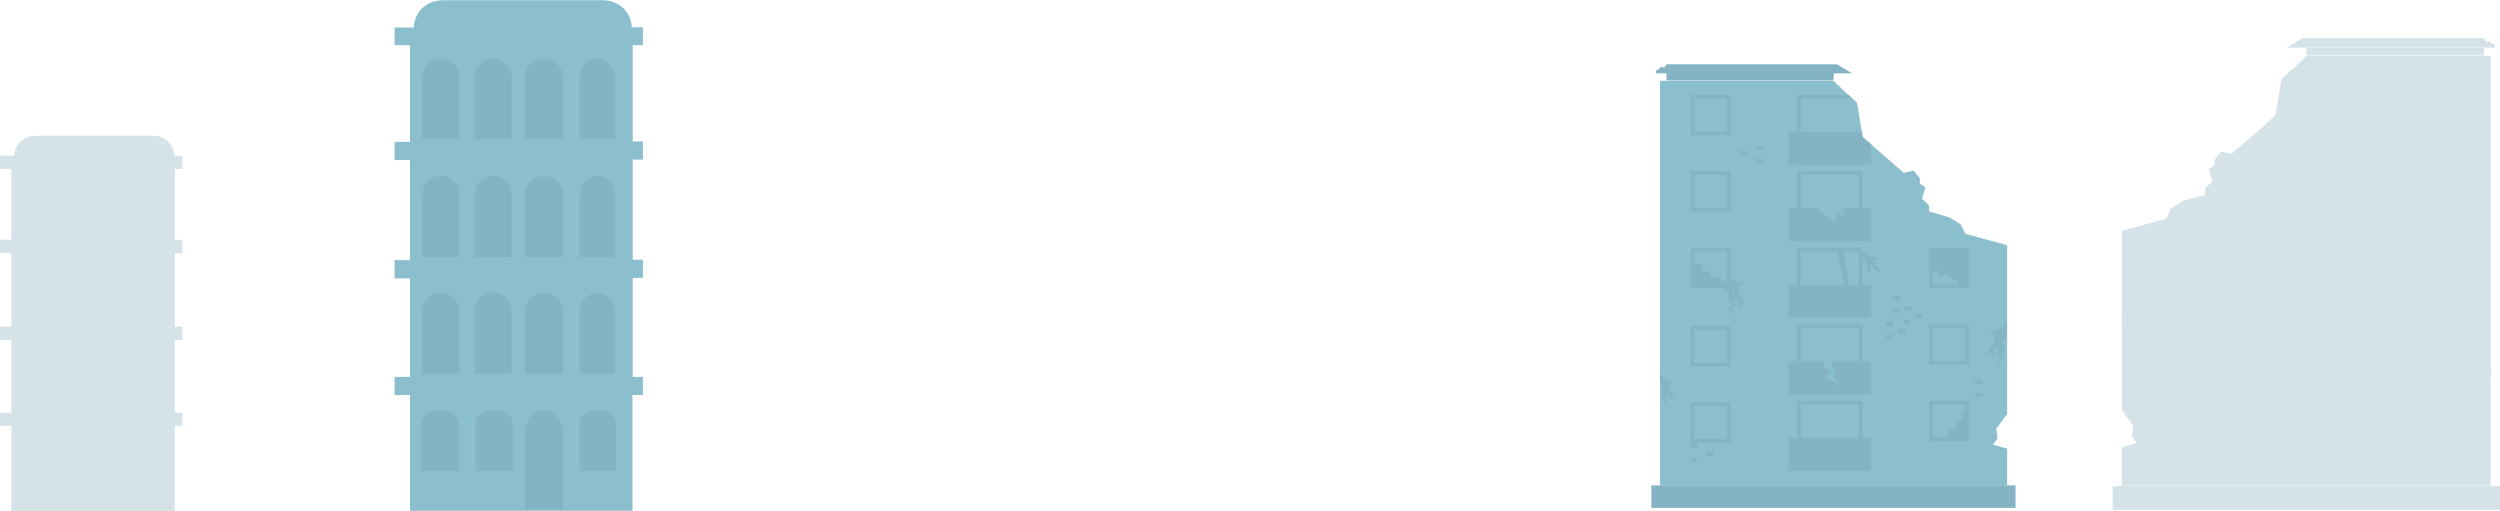 <svg xmlns="http://www.w3.org/2000/svg" xmlns:xlink="http://www.w3.org/1999/xlink" width="1101.2" height="225.1">
  <g opacity=".4">
    <path fill="#97BAC9" d="M1097.1 214H934.6V197l6.5-1.8-2-3 .6-4.6-5-6.8v-79.2l19.5-5.3 2.2-4.5 5.1-3.3 9.6-2.6.2-3 3.2-3-1.6-5.3 2.6-1.9v-2.3l2.8-3.6 4.7.9 19.3-16.7 2.7-16 11-10.4h81.1zM1099 21h-91.8l7.1-4.2h79.8l1 1.6 1.5-.3 1 1 1.4.6zM1094 24.4H1016l-.2-3.3h78.4z"/>
    <path fill="#97BAC9" d="M1065.9 68.7h15.1v15.5h-15.1z"/>
    <path fill="#97BAC9" d="M1064.2 67v18.9h18.6v-19h-18.6zm16.9 17.2h-15.2V68.7h15.2v15.5zM1004 68.7h27.2V98H1004z"/>
    <path fill="#97BAC9" d="M1002.3 67v32.6h30.6V67h-30.6zm29 31H1004V68.6h27.2v29.2z"/>
    <path fill="#97BAC9" d="M1037 84.4h-13.5l-7.6 6.4-2.6-4.7-1.4 2.8-.9-4.5h-12.7v15.2h38.7zM1065.9 141.2h15.1v15.5h-15.1z"/>
    <path fill="#97BAC9" d="M1064.2 139.5v18.8h18.6v-18.8h-18.6zm16.9 17.1h-15.2v-15.4h15.2v15.4zM954.2 140.4h15.2v15.5h-15.2z"/>
    <path fill="#97BAC9" d="M952.5 138.7v18.8H971v-18.8h-18.5zm16.8 17.1h-15.1v-15.4h15.1v15.4zM1004 140.4h27.2v29.3H1004z"/>
    <path fill="#97BAC9" d="M1002.3 138.7v32.6h30.6v-32.6h-30.6zm29 31H1004v-29.3h27.2v29.2z"/>
    <path fill="#97BAC9" d="M998.3 156.1h38.7v15.2h-38.7zM1065.9 177h15.1v15.5h-15.1z"/>
    <path fill="#97BAC9" d="M1064.2 175.3v18.9h18.6v-19h-18.6zm16.9 17.2h-15.2V177h15.2v15.5zM954.2 176.2h15.2v15.5h-15.2z"/>
    <path fill="#97BAC9" d="M952.5 174.5v18.9H971v-19h-18.5zm16.8 17.2h-15.1v-15.5h15.1v15.5zM1004 176.2h27.2v29.3H1004z"/>
    <path fill="#97BAC9" d="M1002.3 174.5V207h30.6v-32.6h-30.6zm29 31H1004v-29.3h27.2v29.2z"/>
    <path fill="#97BAC9" d="M998.3 191.9h38.7v15.2h-38.7zM1065.9 32.9h15.1v15.5h-15.1z"/>
    <path fill="#97BAC9" d="M1064.2 31.2V50h18.6V31.2h-18.6zm16.9 17.1h-15.2V33h15.2v15.4zM1004 62.1h27.2V33H1007l-2 2-1 5.8z"/>
    <path fill="#97BAC9" d="M1007.6 32.4l-2.5 2.4-2.3 13.6-.5 2.5v13h30.6V31.1h-24.1l-1.2 1.2zm23.6 29.7H1004l-1.7-11.2 1.7-10 1-6 2.2-2h24V62z"/>
    <path fill="#97BAC9" d="M1037 48.6h-34.3l-.4 2.2-4 3.5v9.5h38.7zM1069.6 117.8l-3.7-3.2-1.5 1.3.5 2.3-1.9-.2-1.2 1h-4.3l3.3 2.1-.4 3.6-2.4 2 .5 1-2.2 2 2.7-.3 1.6 2.9-.4-4.6 1.6-1 .3 1.4-.8 1.3 1.7 1.6-1.2 4 3.6-4.1-2-1.3 2-2.7-1.2-2.9 3.7-2.8"/>
    <path fill="#97BAC9" d="M1068 116.5l-.7.4-1.6.8.8 3v.1l-3.4 1.1.1-.1-.6 3.6-3.1 1.8v-.1l.3 1.7c0 .6.2 1.1.3 1.7l-.4-1.7-.4-1.7v-.1l3-1.8v.1l.6-3.6h.1l3.3-1.1v.1l-.7-3v-.1l1.7-.8.7-.3z"/>
    <path fill="#97BAC9" d="M1059.5 120l.7.1.7.2 1.3.4h-.1a79 79 0 0 1 1.9-1.2h.1l1.1.6c.4.1.8.4 1.1.6h.3l-.3.1-.8.3-.8.2.8-.3.8-.4v.2l-1.2-.5-1.1-.5h.2l-2 1.2-1.4-.5-.6-.3-.7-.3zM1062.8 123.2a47.8 47.8 0 0 1-.3 2.2v-.1l.6 1.1.6 1.2v.1l-1.1 2.1v-.1l1.3 1.4v.1l-.8 1.6-.5.7-.2.4-.2.2-.1.1.1-.1.1-.2.2-.4.4-.8.8-1.6v.1l-1.4-1.3v-.2l1.1-2.1v.1l-.5-1.1-.5-1.2a31.3 31.3 0 0 1 .4-2.2zM1022.1 154.7l-2.2 1.2.8 3.1-3.6 1 2.6 4.1-5.3 1.6.2 1.3-.4 1.7-.4-1.7a84 84 0 0 1-.4-1.7l3-1.8-1.8-4 2-1.4v-2l5.5-1.4zM934.6 144.3l2.3 2.3-1.3 3 2 2.7-2 1.2 3.7 4.2-1.2-4 1.6-1.7-.8-1.3.4-1.3 1.6 1-.4 4.5 1.5-2.9 2.7.3-2.1-2 .4-1-2.3-2-.5-3.5 3.4-2.2h-4.3l-1.3-1-1.9.2.5-2.2-2-1.4v3.7"/>
    <path fill="#97BAC9" d="M935.3 140.4v-.1l-.7 2.7v.4l3.3 1.2-.1-.2.7 3.6v.1l3 1.7v-.1a94 94 0 0 0-.2 1.7l-.3 1.7a122 122 0 0 0 .7-3.4l-3-1.8-.6-3.5v-.1l-3.4-1.1v.2l.8-3v-.2l-.9-.4s-.2.6.7.6z"/>
    <path fill="#97BAC9" d="M941.5 142.5l-.7.2-.6.2-1.4.4h.2a77 77 0 0 0-2-1.2l-1.2.6-1 .6-.1.1.8.3.9.2-.8-.3-.8-.3v.2l1.1-.6 1.2-.5h-.2l2 1.2 1.3-.5.7-.3.6-.3zM938.2 145.9l.2 1 .1 1-.6 1.2-.6 1.1v.2l1.2 2v-.1l-1.4 1.4v.1l.9 1.6.5.7.2.4.1.2.2.2-.2-.2v-.2l-.3-.4-.4-.8-.7-1.6v.2l1.3-1.4h.1v-.2l-1.2-2 .6-1.1.5-1.2a27.4 27.4 0 0 0-.5-2.1zM1097.2 164.6V162l-1.5 1 .3 1.6-1.3-.2-1 .8h-3l2.4 1.5-.3 2.6-1.7 1.5.3.7-1.6 1.4 2-.2 1.1 2-.3-3.2 1.2-.7.2 1-.5 1 1.2 1-1 3 2.7-3-1.4-1 1.5-1.9-1-2.1 1.6-1.7"/>
    <path fill="#97BAC9" d="M1096.7 164.2l.5 2v.2l-2.4.9v-.1l-.4 2.6-2.3 1.3v-.1l.2 1.3.2 1.2a67 67 0 0 1-.5-2.5l2.2-1.3.4-2.6h.1l2.4-.8v.1l-.5-2.2.5-.4s.2.5-.4.4z"/>
    <path fill="#97BAC9" d="M1092.2 165.8l.5.2.4.1 1 .3 1.3-.9h.1l.8.4.8.5-.6.3-.6.1.6-.2.5-.2-.8-.3-.8-.4h.1l-1.4.9-1-.4-.5-.2-.4-.2zM1094.5 168.2v.8l-.2.8.5.8.4.8-.8 1.6v-.1l1 1v.1l-.7 1.1-.3.6-.2.3-.2.2.1-.1v-.2l.2-.3.3-.5.6-1.2v.1l-1-1 .8-1.6-.4-.8-.4-.8.2-.8.1-.8zM954.2 104.5h15.2V120h-15.2z"/>
    <path fill="#97BAC9" d="M952.5 102.8v19H971v-19h-18.5zm16.8 17.2h-15.1v-15.5h15.1V120zM1065.9 104.5h15.1V120h-15.1z"/>
    <path fill="#97BAC9" d="M1064.2 102.8v19h18.6v-19h-18.6zm16.9 17.2h-15.2v-15.5h15.2V120z"/>
    <defs>
      <path id="a" d="M1065.9 104.5h15.2V120h-15.2z"/>
    </defs>
    <use xlink:href="#a" overflow="visible" fill="#97BAC9"/>
    <clipPath id="b">
      <use xlink:href="#a" overflow="visible"/>
    </clipPath>
    <g clip-path="url(#b)" fill="#97BAC9">
      <path d="M1074.2 113.6l-1.4 3.6-3.9-1-.8 2.9-2.3-1.2.3 19.1 15.8-.1-.7-26.5h-3.7l-.4 3.7z"/>
      <path d="M1077.4 116.6l-4.4 5.3-3.8 5-3.2 4v.3l.2 4.3 10.3-12.5 5-5.6-.2-5.2-4 4.4zM1077.8 126.1l-4.4 5.2-3.8 5c-1 1.4-2 2.7-3.2 4v.3l.3 4.3 10.2-12.4 5-5.7-.1-5.2-4 4.5zM1072.7 117.2l-3.8-1-.8 2.9-2.3-1.2.1 8.2 6.8-9zM1075.3 113.8l-1.1-.2-1.2 3.1 2.3-3z"/>
    </g>
    <defs>
      <path id="c" d="M954.2 176.2h15.5v15.5h-15.5z"/>
    </defs>
    <use xlink:href="#c" overflow="visible" fill="#97BAC9"/>
    <clipPath id="d">
      <use xlink:href="#c" overflow="visible"/>
    </clipPath>
    <g clip-path="url(#d)" fill="#97BAC9">
      <path d="M959 184.6l-3.6-1.3 1-4-3-.8 1.4-2.3H953v15.5h9.3V188l-3.8-.4z"/>
      <path d="M954.8 183.8l-2.3 2.8.5 4.8 6-6.8-3.6-1.4-.6.6zM958.9 187.7l-4.8 5.7h4.6l3.6-4.1V188l-3.4-.3zM955.5 179l-2-.6.8-1.4-1.4 1.1-.4.2v4.4l3-3.7z"/>
    </g>
    <g>
      <path fill="#97BAC9" d="M1049 55h3v1.7h-3z"/>
    </g>
    <g>
      <path fill="#97BAC9" d="M1049 61v2.1h3.4l.2-2.3z"/>
    </g>
    <g>
      <path fill="#97BAC9" d="M1056.3 57.4v2.1l3.3-.1.2-2.2z"/>
    </g>
    <g>
      <path fill="#97BAC9" d="M949.7 172.5h-3l-.1-1.7h3z"/>
    </g>
    <g>
      <path fill="#97BAC9" d="M949.6 166.4v-2h-3.4l-.1 2.2z"/>
    </g>
    <g>
      <path fill="#97BAC9" d="M988 133.4h-3v-1.7h3z"/>
    </g>
    <g>
      <path fill="#97BAC9" d="M988 127.3v-2h-3.4l-.2 2.2z"/>
    </g>
    <g>
      <path fill="#97BAC9" d="M983 138.2h-3l-.1-1.6h3z"/>
    </g>
    <g>
      <path fill="#97BAC9" d="M977.6 135.6h-3l-.1-1.7h3z"/>
    </g>
    <g>
      <path fill="#97BAC9" d="M983 132.2V130l-3.5.1-.2 2.2z"/>
    </g>
    <g>
      <path fill="#97BAC9" d="M991.5 145.2h-3v-1.7h3z"/>
    </g>
    <g>
      <path fill="#97BAC9" d="M991.5 139.1v-2H988l-.2 2.2z"/>
    </g>
    <g>
      <path fill="#97BAC9" d="M985.9 142.9v-2h-3.4l-.2 2.2z"/>
    </g>
    <g>
      <path fill="#97BAC9" d="M1082.9 202.8h-3l-.1-1.7h3z"/>
    </g>
    <g>
      <path fill="#97BAC9" d="M1082.8 196.7v-2h-3.4l-.1 2.2z"/>
    </g>
    <g>
      <path fill="#97BAC9" d="M1075.6 200.3v-2h-3.4l-.2 2.2z"/>
    </g>
    <g>
      <defs>
        <path id="e" d="M954.2 104.5h15.2V120h-15.2z"/>
      </defs>
      <use xlink:href="#e" overflow="visible" fill="#97BAC9"/>
      <clipPath id="f">
        <use xlink:href="#e" overflow="visible"/>
      </clipPath>
      <g clip-path="url(#f)" fill="#97BAC9">
        <path d="M961.1 118.3l1.4-3.7 4 1.1.8-3 2.3 1.2-.3-19.4-16 .1.6 27h3.9l.3-3.8z"/>
        <path d="M957.9 115.2l4.5-5.3 3.8-5c1-1.5 2.1-2.8 3.2-4.2v-.3l-.2-4.3-10.4 12.6-5.1 5.8.1 5.3 4-4.6zM957.4 105.6l4.5-5.3 3.9-5.1c1-1.4 2-2.8 3.2-4v-.4l-.2-4.4-10.5 12.7c-1.6 2-3.3 3.8-5 5.7l.1 5.3 4-4.5zM962.6 114.7l3.8 1 .9-3 2.3 1.2v-8.3l-7 9zM960 118.1l1.1.2 1.2-3.2-2.3 3z"/>
      </g>
    </g>
    <g>
      <path fill="#97BAC9" d="M1003.1 106.8v-2.3l-3.5 2.1-1.3.6H994l3.5 1.4-.5 2.2-2.4 1.3.4.7-2.1 1.2 2.7-.2 1.2-1 2-2.6v2l.1 1.6.8 1 .4-.8.3-3v-1.8l1.5-1.6"/>
    </g>
    <g>
      <path fill="#97BAC9" d="M1004 104.5h27.2v29.3H1004z"/>
      <path fill="#97BAC9" d="M1002.3 102.8v32.7h30.6v-32.7h-30.6zm29 31H1004v-29.3h27.2v29.3z"/>
      <path fill="#97BAC9" d="M1011.4 104.6h2.8l-3.8 16h-1.8z"/>
      <path fill="#97BAC9" d="M998.3 120.3h38.7v15.2h-38.7z"/>
    </g>
    <path fill="#97BAC9" d="M930.6 214.1h170.6v10.5H930.6z"/>
  </g>
  <path fill="#8BBFCD" d="M731.2 213.8h152.9v-16.2l-6.2-1.7 2-2.8-.6-4.3 4.8-6.4V108l-18.4-5-2.1-4.2-4.8-3-9-2.6-.2-2.8-3-2.9 1.5-5-2.5-1.6.1-2.3-2.7-3.4-4.5.9-18-15.7-2.6-15-10.3-9.8h-76.4z"/>
  <path fill="#84B3C3" d="M729.5 32.3h86.3l-6.7-4h-75l-1 1.5-1.4-.4-1 1-1.2.6zM734 35.4h73.6l.2-3.1h-73.7z"/>
  <path fill="#8BBFCD" d="M746.3 77h14.3v14.6h-14.3z"/>
  <path fill="#84B3C3" d="M744.7 75.4v17.8h17.5V75.4h-17.5zm1.6 1.6h14.3v14.6h-14.3V77z"/>
  <path fill="#8BBFCD" d="M793.2 77h25.6v27.5h-25.6z"/>
  <path fill="#84B3C3" d="M791.6 75.4v30.8h28.8V75.4h-28.8zm1.6 1.6h25.6v27.6h-25.6V77z"/>
  <path fill="#84B3C3" d="M787.8 91.8h12.7l7.2 6 2.4-4.4 1.3 2.7.8-4.3h12v14.4h-36.4z"/>
  <path fill="#8BBFCD" d="M746.3 145.2h14.3v14.6h-14.3z"/>
  <path fill="#84B3C3" d="M744.7 143.6v17.8h17.5v-17.8h-17.5zm1.6 1.6h14.3v14.6h-14.3v-14.6z"/>
  <path fill="#8BBFCD" d="M851.4 144.5h14.3v14.6h-14.3z"/>
  <path fill="#84B3C3" d="M849.8 142.9v17.7h17.5V143h-17.5zm1.6 1.6h14.3V159h-14.3v-14.5z"/>
  <path fill="#8BBFCD" d="M793.2 144.5h25.6V172h-25.6z"/>
  <path fill="#84B3C3" d="M791.6 142.9v30.7h28.8v-30.7h-28.8zm1.6 1.6h25.6V172h-25.6v-27.5z"/>
  <path fill="#84B3C3" d="M787.8 159.3h36.4v14.3h-36.4z"/>
  <path fill="#8BBFCD" d="M746.3 178.9h14.3v14.6h-14.3z"/>
  <path fill="#84B3C3" d="M744.7 177.3v17.8h17.5v-17.8h-17.5zm1.6 1.6h14.3v14.6h-14.3v-14.6z"/>
  <path fill="#8BBFCD" d="M851.4 178.2h14.3v14.6h-14.3z"/>
  <path fill="#84B3C3" d="M849.8 176.6v17.7h17.5v-17.7h-17.5zm1.6 1.6h14.3v14.5h-14.3v-14.5z"/>
  <path fill="#8BBFCD" d="M793.2 178.2h25.6v27.5h-25.6z"/>
  <path fill="#84B3C3" d="M791.6 176.6v30.7h28.8v-30.7h-28.8zm1.6 1.6h25.6v27.5h-25.6v-27.5z"/>
  <path fill="#84B3C3" d="M787.8 193h36.4v14.3h-36.4z"/>
  <path fill="#8BBFCD" d="M746.3 43.3h14.3v14.6h-14.3z"/>
  <path fill="#84B3C3" d="M744.7 41.7v17.8h17.5V41.7h-17.5zm1.6 1.6h14.3V58h-14.3V43.3z"/>
  <path fill="#8BBFCD" d="M818.8 70.9h-25.6V43.3H816v.1l1.8 1.8 1 5.6z"/>
  <path fill="#84B3C3" d="M814.3 41.7h-22.7v30.8h28.8V60.3L820 58l-2.2-12.7-2.3-2.3-1.2-1.2zm-21.1 1.6h22.6l2 2 1 5.5 1.6 9.5-1.6 10.6h-25.6V43.3z"/>
  <path fill="#84B3C3" d="M787.8 58.1h32.3l.3 2.2 3.8 3.2v9h-36.4zM758.7 126.5l3.5 2.6-1.2 2.7 2 2.6-2 1.2 3.5 3.9-1.2-3.8 1.6-1.5-.8-1.3.4-1.2 1.5.9-.4 4.3 1.5-2.7 2.5.2-2-1.8.4-1-2.2-1.9-.4-3.3 3.1-2h-4l-1.2-1-1.8.2.5-2.1-1.4-1.3-3.5 3"/>
  <path fill="#8BBFCD" d="M758.6 122l.6.4 1.6.8v-.1l-.8 2.8v.1l3.2 1.1h-.1l.6 3.3 3 1.6a101.6 101.6 0 0 0-.6 3.2l.3-1.6.4-1.6v-.1l-2.9-1.7v.1l-.5-3.3v-.1h-.1l-3.1-1 .7-2.8-1.6-.8-.7-.3z"/>
  <path fill="#8BBFCD" d="M766.6 125.2l-.7.2-.6.2-1.2.4-1.7-1.2h-.1l-1 .6-1.1.5-.2.1.2.1.8.2.8.2-.8-.3-.7-.3v.2l1-.5 1-.5 1.7 1.1h.1l1.3-.4.6-.3.6-.3zM763.5 128.4l.1 1 .2 1v-.1l-.6 1-.5 1.2 1 2v-.1l-1.2 1.3v.2l.8 1.4.4.7.2.4.1.1.2.2-.1-.2-.1-.2-.2-.3-.4-.8-.7-1.5v.2l1.3-1.3v-.2l-1-2v.2l.4-1.1.5-1.1-.2-1-.2-1zM801.8 158l2 1-.7 3 3.4 1-2.5 3.8 5 1.5-.1 1.2.3 1.7.4-1.7.3-1.6-2.8-1.6 1.7-3.8-2-1.3.2-2s-4.7-1-5.2-1.3z"/>
  <path fill="#84B3C3" d="M884 145v-3.5l-1.8 1.3.4 2H881l-1.2.9h-4l3.1 2-.4 3.3-2.2 2 .4.9-2 1.8 2.5-.2 1.5 2.6-.4-4.2 1.5-1 .3 1.3-.7 1.3 1.5 1.5-1.1 3.8 3.4-4-1.9-1.1 2-2.6-1.2-2.7 2-2.2"/>
  <path fill="#8BBFCD" d="M883.4 144.5v-.1l.7 2.6v.3l-3.1 1.1v-.1l-.5 3.3v.1h-.1l-2.9 1.6c.2.5.3 1 .3 1.6l.3 1.6a100 100 0 0 1-.7-3.2v-.1l2.9-1.7-.1.1.6-3.4h.1l3.1-1-.7-2.8.8-.5s.2.6-.7.6z"/>
  <path fill="#8BBFCD" d="M877.6 146.5l.6.2.7.2 1.2.4h-.1l1.8-1.2h.1l1 .6 1.1.5v.1l-.8.3-.8.2.8-.3.7-.3v.2l-1-.5-1.1-.5h.1l-1.8 1.1-1.3-.5-.6-.2-.6-.3zM880.7 149.7l-.1 1-.2 1v-.1l.6 1 .5 1.1v.1l-1 2v-.1l1.2 1.3v.1l-.8 1.5-.4.7-.2.4-.2.1v0l.1-.2.2-.3.4-.8.7-1.5v.2l-1.3-1.3v-.2l1-2v.2l-.5-1.1-.4-1.1v-.1c0-.3 0-.7.2-1l.2-1z"/>
  <path fill="#84B3C3" d="M731.2 169.6l1.5 1.6-.9 2 1.5 1.9-1.4.8 2.5 2.9-.9-2.8 1.2-1.1-.6-1 .3-.8 1 .7-.2 3 1-2 1.9.3-1.5-1.3.3-.7-1.6-1.4-.3-2.4 2.3-1.5h-3l-.8-.7-1.3.1.4-1.5-1.4-1v2.6"/>
  <path fill="#84B3C3" d="M731.7 167v-.1l-.5 1.8v.3l2.2.8v-.1l.4 2.4v.1l2.1 1.2v-.1l-.2 1.2-.2 1.1.3-1.1.2-1.2-2-1.3v.1l-.4-2.4v-.1h-.1l-2.3-.8.1.2.5-2.1-.6-.4s-.2.4.5.4z"/>
  <path fill="#84B3C3" d="M735.9 168.4l-.5.1-.4.2-1 .3h.2l-1.3-.9h-.1l-.8.4-.7.4v.1l.5.2.6.1-.6-.2-.5-.2v.1c.3 0 .5-.2.8-.3l.7-.4 1.2.8h.1l1-.3.4-.2.4-.2zM733.6 170.7l.1.7.1.7-.4.8-.3.7v.1l.7 1.5v-.1l-.9 1 .6 1 .3.6.2.2v.2h.1l-.1-.2-.1-.2-.3-.6-.5-1 .9-.9v-.1l-.8-1.5v.1l.4-.8.4-.8-.2-.7-.1-.7z"/>
  <path fill="#8BBFCD" d="M851.4 110.8h14.3v14.6h-14.3z"/>
  <path fill="#84B3C3" d="M849.8 109.2v17.7h17.5v-17.7h-17.5zm1.6 1.6h14.3v14.5h-14.3v-14.5z"/>
  <path fill="#8BBFCD" d="M746.3 110.8h14.3v14.6h-14.3z"/>
  <path fill="#84B3C3" d="M744.7 109.2v17.7h17.5v-17.7h-17.5zm1.6 1.6h14.3v14.5h-14.3v-14.5z"/>
  <defs>
    <path id="g" d="M746.3 110.7h14.3v14.6h-14.3z"/>
  </defs>
  <clipPath id="h">
    <use xlink:href="#g" overflow="visible"/>
  </clipPath>
  <g clip-path="url(#h)">
    <path fill="#84B3C3" d="M752.8 119.3l1.3 3.4 3.6-1 .8 2.7 2.2-1-.3 18-14.8-.2.6-25h3.5l.3 3.6z"/>
    <path fill="#84B3C3" d="M749.8 122.1l4.2 5 3.5 4.6 3 3.8v.3l-.2 4a938 938 0 0 0-9.7-11.6c-1.5-1.8-3-3.6-4.7-5.4l.2-4.9 3.7 4.2z"/>
    <path fill="#99ADB7" d="M749.4 131a131 131 0 0 1 4.1 5 111.7 111.7 0 0 0 6.5 8.5v.2l-.1 4-9.7-11.6-4.7-5.4.2-4.9 3.7 4.2z"/>
    <path fill="#84B3C3" d="M754.2 122.6l3.5-1 .8 2.8 2.2-1-.1 7.7-6.4-8.5zM751.8 119.5l1-.2 1.1 3-2.1-2.8z"/>
  </g>
  <defs>
    <path id="i" d="M851.1 178.2h14.6v14.5h-14.6z"/>
  </defs>
  <clipPath id="j">
    <use xlink:href="#i" overflow="visible"/>
  </clipPath>
  <g clip-path="url(#j)" fill="#84B3C3">
    <path d="M861.1 186.1l3.5-1.3-1-3.7 2.8-.8-1.3-2.1h1.7v14.6h-8.7v-3.5l3.5-.4z"/>
    <path d="M865 185.3l2.3 2.7-.5 4.5-5.6-6.4 3.4-1.3.5.5zM861.3 189l4.4 5.3h-4.2l-3.4-3.8v-1.2l3.2-.3zM864.5 180.8l1.9-.5-.9-1.4 1.4 1 .4.2v4.2l-2.8-3.5z"/>
  </g>
  <g>
    <path fill="#84B3C3" d="M776.5 64.2h-2.8l-.1 1.5h2.9z"/>
  </g>
  <g>
    <path fill="#84B3C3" d="M776.5 69.9v2l-3.2-.2-.2-2z"/>
  </g>
  <g>
    <path fill="#84B3C3" d="M769.7 66.4v2l-3.2-.1-.2-2z"/>
  </g>
  <g>
    <path fill="#84B3C3" d="M870 174.7h2.7l.1-1.6H870z"/>
  </g>
  <g>
    <path fill="#84B3C3" d="M870 169v-2l3.2.1.1 2z"/>
  </g>
  <g>
    <path fill="#84B3C3" d="M833.8 138h2.8l.1-1.7h-2.9z"/>
  </g>
  <g>
    <path fill="#84B3C3" d="M833.9 132.2v-2l3.2.2.1 2z"/>
  </g>
  <g>
    <path fill="#84B3C3" d="M838.6 142.5h2.8l.1-1.6h-2.9z"/>
  </g>
  <g>
    <path fill="#84B3C3" d="M843.7 140h2.8v-1.6h-2.8z"/>
  </g>
  <g>
    <path fill="#84B3C3" d="M838.7 136.8v-2l3.2.1.1 2z"/>
  </g>
  <g>
    <path fill="#84B3C3" d="M830.6 149h2.7l.2-1.6h-3z"/>
  </g>
  <g>
    <path fill="#84B3C3" d="M830.6 143.3v-2l3.2.2.2 2z"/>
  </g>
  <g>
    <path fill="#84B3C3" d="M835.9 146.8v-2l3.2.2.1 2z"/>
  </g>
  <g>
    <path fill="#84B3C3" d="M744.6 203.2h2.8l.1-1.6h-2.9z"/>
  </g>
  <g>
    <path fill="#84B3C3" d="M744.7 197.5v-2l3.2.1.1 2z"/>
  </g>
  <g>
    <path fill="#84B3C3" d="M751.5 200.9v-2l3.2.1.1 2z"/>
  </g>
  <g>
    <defs>
      <path id="k" d="M851.4 110.8h14.3v14.6h-14.3z"/>
    </defs>
    <clipPath id="l">
      <use xlink:href="#k" overflow="visible"/>
    </clipPath>
    <g clip-path="url(#l)">
      <path fill="#84B3C3" d="M859.1 123.7l-1.2-3.4-3.8 1-.7-2.8-2.3 1 .3-18.2 15 .2-.5 25.3h-3.6l-.3-3.6z"/>
      <path fill="#84B3C3" d="M862.2 120.8l-4.2-5-3.6-4.8-3-3.8v-.3l.1-4.1 9.9 11.9 4.7 5.4-.1 5a479 479 0 0 1-3.8-4.3zM862.6 111.7l-4.2-5-3.6-4.7-3-3.9v-.3l.2-4a925 925 0 0 0 9.8 11.8l4.8 5.4-.2 5-3.8-4.3zM857.7 120.3l-3.6 1-.7-2.8-2.3 1 .2-7.8a457 457 0 0 0 6.4 8.6z"/>
      <path fill="#8BBFCD" d="M860.2 123.5l-1 .2-1.2-3 2.2 2.8z"/>
    </g>
  </g>
  <g>
    <path fill="#84B3C3" d="M820.9 113.7l1.4 1.4v1.7l.3 2.8.4.8.7-1V116l2 2.5 1.1 1 2.6.1-2-1.1.4-.6-2.3-1.2-.4-2.1 3.2-1.3h-4.1l-1.3-.6-3.2-2v2.2"/>
  </g>
  <g>
    <path fill="#8BBFCD" d="M793.2 110.8h25.6v27.5h-25.6z"/>
    <path fill="#84B3C3" d="M791.6 109.2v30.7h28.8v-30.7h-28.8zm1.6 1.6h25.6v27.5h-25.6v-27.5z"/>
    <path fill="#84B3C3" d="M811.9 110.8h-2.7l3.6 15.1h1.7z"/>
    <path fill="#84B3C3" d="M787.8 125.6h36.4v14.3h-36.4z"/>
  </g>
  <path fill="#84B3C3" d="M727.4 213.8h160.4v9.9H727.4z"/>
  <g opacity=".4" fill="#97BAC9">
    <path d="M80.3 74.4v-5.8h-3.5a9.2 9.2 0 0 0-9.6-8.8H15.8c-5 0-9.2 3.4-9.6 8.8H0v5.8h5v31.2H0v5.9h5v32.4H0v5.9h5v32H0v5.8h5v37.5h72v-37.5h3.3v-5.8H77v-32h3.3v-5.9H77v-32.4h3.3v-5.9H77V74.4h3.3z"/>
    <path d="M42.2 199.8c0-4 2.8-7.3 6.1-7.3s6.2 3.2 6.2 7.3v24.8H42.2v-24.8zM9 160.5a6 6 0 0 1 12 0V181H9v-20.4zM25.9 160.5a6 6 0 0 1 12 0V181h-12v-20.4zM42.2 160.5a6.1 6.1 0 1 1 12.3 0V181H42.2v-20.4zM14.8 192.5c-3.3 0-6 2-6 4.3V212.2h12v-15.3c0-2.5-2.7-4.4-6-4.4zM32.3 192.5c-3.3 0-6 2-6 4.3V212.2h12v-15.3c0-2.5-2.7-4.4-6-4.4zM71.6 211.3v-14.5c0-2.4-2.5-4.3-5.8-4.3s-5.9 2-5.9 4.3V212.2h11.7v-1zM60 160.5c0-3.3 2.3-6 5.6-6s5.7 2.7 5.7 6V181H60v-20.4zM9 122.8a6 6 0 0 1 12 0V143H9v-20.3zM25.9 122.8a6 6 0 0 1 12 0V143h-12v-20.3zM42.2 122.8a6.1 6.1 0 1 1 12.3 0V143H42.2v-20.3zM60 122.8c0-3.3 2.3-6 5.6-6s5.7 2.7 5.7 6V143H60v-20.3zM9 84.9a6 6 0 0 1 12 0v20H9v-20zM25.9 84.9a6 6 0 0 1 12 0v20h-12v-20zM42.2 84.9a6.1 6.1 0 1 1 12.3 0v20H42.2v-20zM60 84.9c0-3.3 2.3-6 5.6-6s5.7 2.7 5.7 6v20H60v-20z"/>
  </g>
  <g>
    <path fill="#8BBFCD" d="M283.2 19.8V12h-4.9c-.5-7.4-6.1-11.9-13-11.9h-70c-7 0-12.6 4.5-13 12h-8.5v7.8h6.8v42.6h-6.8v8h6.8v44.1h-6.8v8h6.8V166h-6.8v8h6.8v51h98v-51h4.6v-8h-4.5v-43.6h4.5v-8h-4.5V70.3h4.5v-8h-4.5V19.9h4.5z"/>
    <path fill="#84B3C3" d="M231.2 190.6c0-5.5 3.9-10 8.4-10s8.4 4.5 8.4 10v33.8h-16.8v-33.8zM186 137.1a8.2 8.2 0 0 1 16.4 0v27.7H186v-27.7zM209 137.1a8.2 8.2 0 0 1 16.4 0v27.7H209v-27.7zM231.2 137.1c0-4.4 3.9-8 8.4-8s8.4 3.6 8.4 8v27.7h-16.8v-27.7z"/>
    <g fill="#84B3C3">
      <path d="M193.9 180.6c-4.5 0-8.2 2.7-8.2 6V207.5H202V186.6c0-3.3-3.7-6-8.2-6zM217.7 180.6c-4.5 0-8.2 2.7-8.2 6V207.5h16.4V186.6c0-3.3-3.7-6-8.2-6zM271.3 206.3v-19.7c0-3.3-3.5-6-8-6-4.4 0-7.9 2.7-7.9 6V207.5h15.9v-1.2z"/>
    </g>
    <path fill="#84B3C3" d="M255.4 137.1c0-4.4 3.3-8 7.7-8s7.8 3.6 7.8 8v27.7h-15.5v-27.7zM186 85.7a8.2 8.2 0 0 1 16.4 0v27.7H186V85.7zM209 85.7a8.2 8.2 0 0 1 16.4 0v27.7H209V85.7zM231.2 85.7c0-4.5 3.9-8.1 8.4-8.1s8.4 3.6 8.4 8.1v27.7h-16.8V85.7zM255.4 85.7c0-4.5 3.3-8.1 7.7-8.1s7.8 3.6 7.8 8.1v27.7h-15.5V85.7zM186 34.1a8.2 8.2 0 0 1 16.4 0v27.2H186V34zM209 34.1a8.2 8.2 0 0 1 16.4 0v27.2H209V34zM231.2 34.1c0-4.5 3.9-8.1 8.4-8.1s8.4 3.6 8.4 8.1v27.2h-16.8V34zM255.4 34.1c0-4.5 3.3-8.1 7.7-8.1s7.8 3.6 7.8 8.1v27.2h-15.5V34z"/>
  </g>
</svg>
